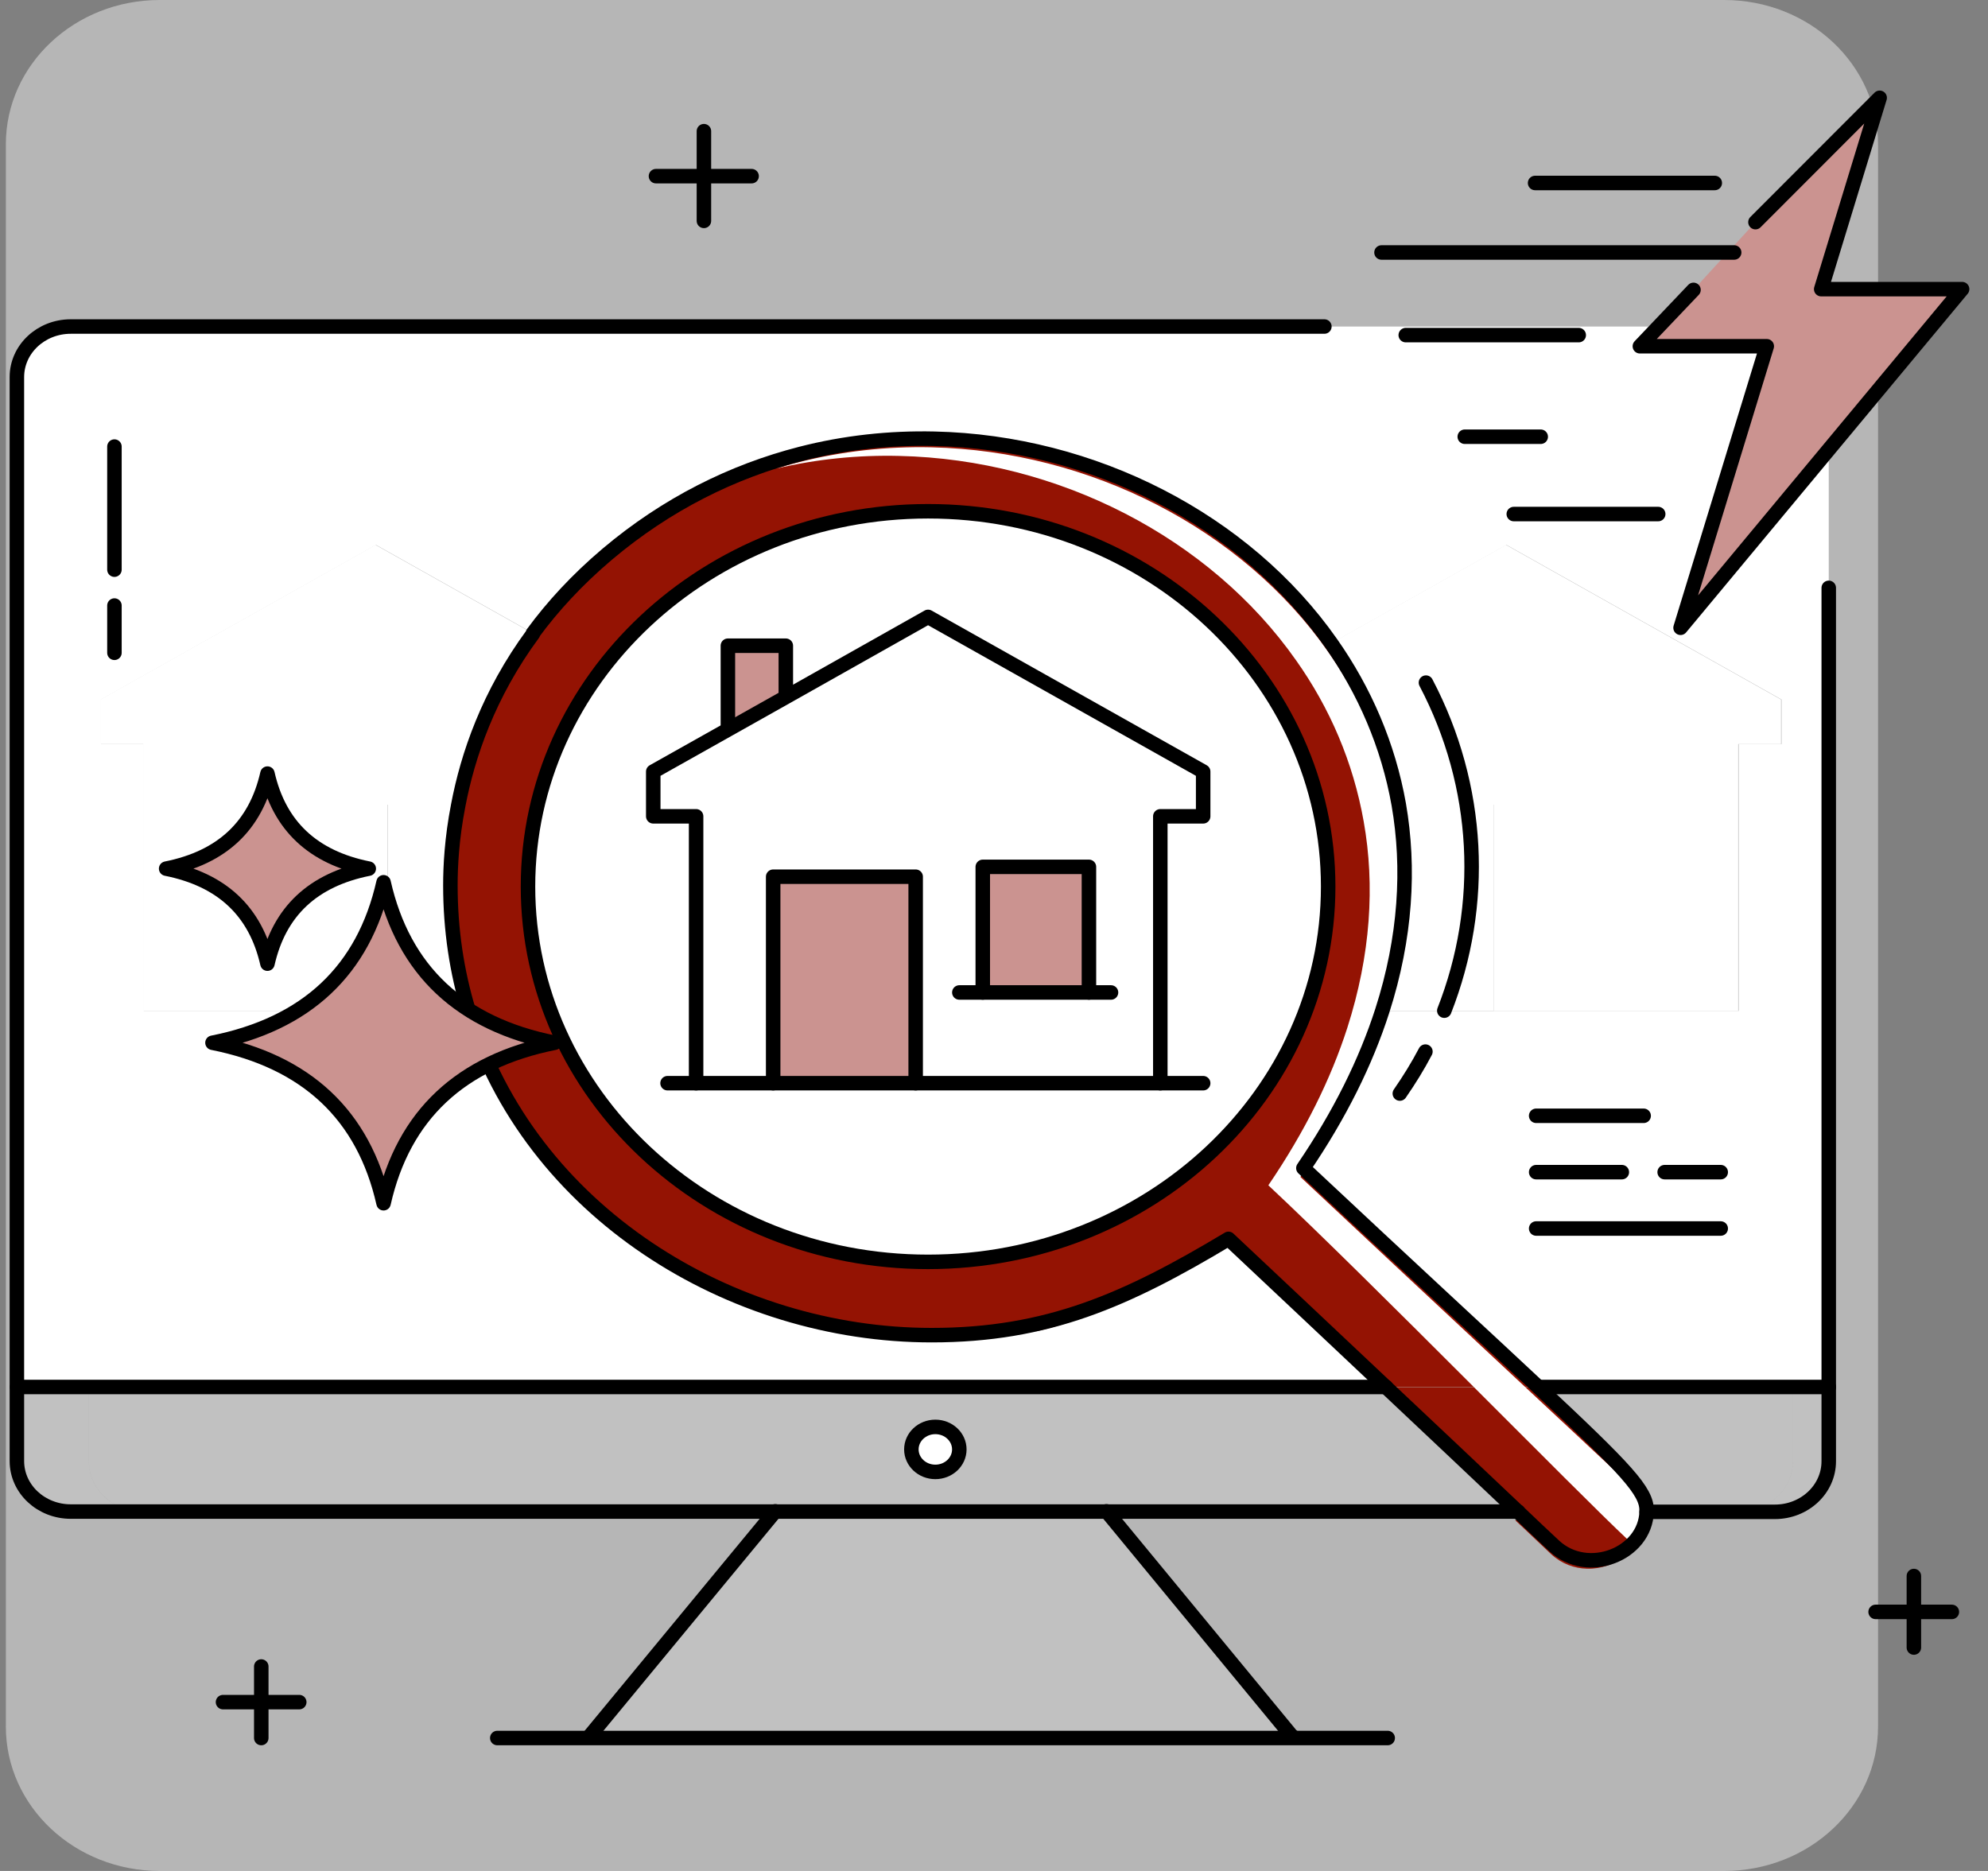<svg width="85" height="80" viewBox="0 0 85 80" fill="none" xmlns="http://www.w3.org/2000/svg">
<rect x="0" y="0" width="85" height="80" fill="#808080" stroke="none"/>
<g clip-path="url(#clip0_416_9462)">
<path opacity="0.5" d="M73.721 0H6.828C3.195 0 0.25 2.763 0.25 6.17V73.829C0.25 77.237 3.195 80 6.828 80H73.721C77.354 80 80.299 77.237 80.299 73.829V6.17C80.299 2.763 77.354 0 73.721 0Z" fill="#EDEDED"/>
<path d="M47.319 64.633L55.186 74.175H28.461H25.259L33.138 64.633H47.319Z" fill="#C1C1C1"/>
<path d="M78.191 59.306V62.483C78.191 63.672 77.166 64.644 75.887 64.644H74.355C75.622 64.644 76.659 63.682 76.659 62.483V59.306H78.191Z" fill="#C1C1C1"/>
<path d="M75.887 13.973C77.154 13.973 78.191 14.934 78.191 16.134V59.316H65.784C63.573 57.252 60.37 54.302 55.739 49.958C57.306 47.656 58.412 45.409 59.115 43.226H74.343V31.814H76.175V29.912L64.413 23.299L56.937 27.502C53.251 22.24 46.754 18.911 39.969 18.76C38.069 18.717 36.145 18.922 34.256 19.408C31.353 20.154 28.53 21.548 25.985 23.698C24.694 24.79 23.646 25.925 22.805 27.081L16.078 23.299L4.316 29.912V31.814H6.148V43.226H20.064C22.655 51.806 31.284 57.08 39.854 57.08C44.807 57.08 48.171 55.599 52.548 52.962C54.415 54.713 56.845 57.004 59.287 59.306H0.734V16.123C0.734 14.934 1.759 13.962 3.038 13.962H75.898L75.887 13.973Z" fill="white"/>
<path d="M65.784 59.306C69.574 62.85 70.415 63.758 70.415 64.579C70.415 64.601 70.415 64.623 70.415 64.644H64.92C63.215 63.034 61.246 61.164 59.276 59.316H65.796L65.784 59.306Z" fill="#941303"/>
<path d="M66.74 33.975H66.545V39.346H66.74V33.975Z" fill="#CB9390"/>
<path d="M65.784 59.306H76.659V62.483C76.659 63.672 75.634 64.644 74.355 64.644H70.404C70.404 64.644 70.404 64.601 70.404 64.579C70.404 63.758 69.574 62.85 65.773 59.306H65.784Z" fill="#C1C1C1"/>
<path d="M64.909 64.633H70.404C70.346 66.438 67.892 67.421 66.452 66.092C65.969 65.638 65.45 65.152 64.909 64.633ZM22.575 37.909C22.575 46.77 30.235 53.956 39.681 53.956C49.127 53.956 56.788 46.77 56.788 37.909C56.788 29.048 49.127 21.861 39.681 21.861C30.235 21.861 22.575 29.048 22.575 37.909ZM55.728 49.947C60.359 54.291 63.572 57.242 65.773 59.306H59.253C56.811 57.004 54.38 54.713 52.514 52.962C48.136 55.588 44.773 57.08 39.819 57.08C31.249 57.08 22.621 51.806 20.029 43.226C19.522 41.551 19.246 39.757 19.246 37.844C19.246 37.034 19.303 35.845 19.58 34.429C19.983 32.3 20.87 29.674 22.782 27.081C23.623 25.936 24.671 24.79 25.962 23.698C28.507 21.548 31.329 20.154 34.232 19.408C36.122 18.922 38.045 18.717 39.946 18.76C46.731 18.911 53.228 22.24 56.914 27.502C58.343 29.534 59.356 31.868 59.806 34.397C60.278 37.12 60.105 40.092 59.103 43.215C58.4 45.398 57.294 47.646 55.728 49.947Z" fill="#941303"/>
<path d="M51.016 53.686C48.597 55.145 46.478 56.248 44.243 56.939C46.673 56.388 48.862 55.372 51.316 53.956C51.212 53.87 51.12 53.773 51.028 53.686H51.016ZM64.782 65.001C64.909 65.12 65.047 65.249 65.174 65.368C65.577 65.746 65.957 66.114 66.326 66.46C66.775 66.87 67.316 67.065 67.858 67.076C69.056 67.108 70.242 66.243 70.277 65.001H64.782Z" fill="#941303"/>
<path d="M70.266 64.007C70.507 64.763 70.266 65.368 69.609 65.844C67.42 63.801 58.596 54.767 54.23 50.682C55.797 48.38 56.903 46.133 57.606 43.95C58.608 40.827 58.792 37.855 58.308 35.132C57.859 32.592 56.857 30.269 55.417 28.237C51.731 22.985 45.234 19.646 38.449 19.495C36.698 19.452 34.935 19.625 33.196 20.035C33.495 19.938 33.806 19.851 34.106 19.776C35.995 19.29 37.919 19.084 39.819 19.127C46.605 19.279 53.102 22.607 56.788 27.87C58.216 29.912 59.23 32.236 59.679 34.775C60.151 37.498 59.979 40.47 58.976 43.593C58.274 45.776 57.168 48.024 55.601 50.325C60.232 54.67 68.054 61.953 70.254 64.017L70.266 64.007Z" fill="white"/>
<path d="M43.598 53.87C42.308 54.162 40.96 54.324 39.566 54.324C30.12 54.324 22.46 47.138 22.46 38.266C22.46 31.177 27.367 25.157 34.163 23.029C35.868 22.499 37.677 22.207 39.566 22.207C49.012 22.207 56.684 29.393 56.684 38.266C56.684 45.83 51.109 52.173 43.598 53.87Z" fill="#941303"/>
<path d="M56.673 38.266C56.673 45.83 51.097 52.173 43.587 53.87C42.296 54.162 40.949 54.324 39.555 54.324C30.109 54.324 22.448 47.138 22.448 38.266C22.448 31.177 27.355 25.157 34.152 23.029C35.857 22.499 37.666 22.207 39.555 22.207C49.001 22.207 56.673 29.393 56.673 38.266Z" fill="#941303"/>
<path d="M59.806 34.397H63.872V43.215H59.103C60.105 40.092 60.289 37.12 59.806 34.397Z" fill="white"/>
<path d="M56.914 27.502L64.391 23.299L76.152 29.912V31.814H74.32V43.226H63.872V34.408H59.806C59.357 31.868 58.354 29.545 56.914 27.513V27.502ZM29.763 46.316H49.623V34.905H51.454V33.003L39.693 26.389L33.622 29.804L33.599 29.772V27.61H31.122V31.09L31.18 31.177L27.931 33.003V34.905H29.763V46.316ZM39.681 21.861C49.127 21.861 56.788 29.048 56.788 37.909C56.788 46.77 49.127 53.956 39.681 53.956C30.235 53.956 22.575 46.77 22.575 37.909C22.575 29.048 30.235 21.861 39.681 21.861Z" fill="white"/>
<path d="M42.02 42.437H46.558V37.066H42.02V42.437ZM51.443 32.992V34.894H49.611V46.306H39.151V37.487H33.046V46.306H29.752V34.894H27.92V32.992L31.168 31.166L33.611 29.793L39.681 26.378L51.443 32.992Z" fill="white"/>
<path d="M39.992 62.937C40.557 62.937 41.017 62.504 41.017 61.975C41.017 61.445 40.557 61.013 39.992 61.013C39.428 61.013 38.967 61.445 38.967 61.975C38.967 62.504 39.428 62.937 39.992 62.937ZM59.264 59.306C61.234 61.164 63.204 63.023 64.909 64.633H6.102C4.835 64.633 3.798 63.672 3.798 62.472V59.295H59.264V59.306Z" fill="#C1C1C1"/>
<path d="M46.559 37.066H42.02V42.437H46.559V37.066Z" fill="#CB9390"/>
<path d="M39.992 62.937C40.559 62.937 41.017 62.506 41.017 61.975C41.017 61.444 40.559 61.013 39.992 61.013C39.426 61.013 38.967 61.444 38.967 61.975C38.967 62.506 39.426 62.937 39.992 62.937Z" fill="white"/>
<path d="M39.163 37.487H33.058V46.306H39.163V37.487Z" fill="#CB9390"/>
<path d="M33.599 29.772L33.622 29.793L31.18 31.166L31.122 31.09V27.61H33.599V29.772Z" fill="#CB9390"/>
<path d="M22.782 27.081C20.881 29.674 19.983 32.3 19.58 34.429L19.442 34.408H16.573V43.226H6.125V31.814H4.293V29.912L16.055 23.299L22.782 27.081Z" fill="white"/>
<path d="M19.257 37.833C19.257 39.746 19.534 41.54 20.041 43.215H16.585V34.397H19.453L19.591 34.419C19.315 35.834 19.257 37.023 19.257 37.833Z" fill="white"/>
<path d="M3.798 62.483C3.798 63.672 4.823 64.644 6.102 64.644H3.038C1.77 64.644 0.734 63.682 0.734 62.483V59.306H3.798V62.483Z" fill="#C1C1C1"/>
<path d="M78.191 25.136V62.483C78.191 63.672 77.166 64.644 75.887 64.644H70.404" stroke="black" stroke-width="0.62" stroke-linecap="round" stroke-linejoin="round"/>
<path d="M64.909 64.633H3.026C1.759 64.633 0.722 63.672 0.722 62.472V16.123C0.722 14.934 1.748 13.962 3.026 13.962H56.626" stroke="black" stroke-width="0.62" stroke-linecap="round" stroke-linejoin="round"/>
<path d="M65.784 59.306H76.659H78.191" stroke="black" stroke-width="0.62" stroke-linecap="round" stroke-linejoin="round"/>
<path d="M0.734 59.306H3.798H59.264" stroke="black" stroke-width="0.62" stroke-linecap="round" stroke-linejoin="round"/>
<path d="M33.15 64.623L33.138 64.633L25.259 74.175L25.213 74.229" stroke="black" stroke-width="0.62" stroke-linecap="round" stroke-linejoin="round"/>
<path d="M47.307 64.623L47.319 64.633L55.186 74.175L55.244 74.229" stroke="black" stroke-width="0.62" stroke-linecap="round" stroke-linejoin="round"/>
<path d="M22.575 37.909C22.575 46.77 30.235 53.956 39.681 53.956C49.127 53.956 56.788 46.77 56.788 37.909C56.788 29.048 49.127 21.861 39.681 21.861C30.235 21.861 22.575 29.048 22.575 37.909Z" stroke="black" stroke-width="0.62" stroke-linecap="round" stroke-linejoin="round"/>
<path d="M22.782 27.081C23.623 25.935 24.672 24.79 25.962 23.698C28.508 21.548 31.33 20.154 34.233 19.408C36.122 18.922 38.046 18.717 39.946 18.76C46.731 18.911 53.228 22.24 56.914 27.502C58.343 29.534 59.357 31.868 59.806 34.397C60.278 37.12 60.105 40.092 59.103 43.215C58.401 45.398 57.295 47.646 55.728 49.947C60.359 54.291 63.573 57.242 65.773 59.306C69.563 62.85 70.404 63.758 70.404 64.579C70.404 64.601 70.404 64.623 70.404 64.644C70.346 66.449 67.892 67.432 66.453 66.103C65.969 65.649 65.45 65.163 64.909 64.644C63.204 63.034 61.234 61.164 59.264 59.316C56.822 57.015 54.392 54.724 52.526 52.973C48.148 55.599 44.785 57.09 39.831 57.09C31.261 57.09 22.633 51.817 20.041 43.236C19.534 41.562 19.257 39.768 19.257 37.855C19.257 37.044 19.315 35.856 19.591 34.44C19.995 32.311 20.882 29.685 22.794 27.092L22.782 27.081Z" stroke="black" stroke-width="0.62" stroke-linecap="round" stroke-linejoin="round"/>
<path d="M29.763 46.316V34.905H27.931V32.992L31.18 31.166L33.622 29.793L39.681 26.378L51.443 32.992V34.905H49.611V46.316" stroke="black" stroke-width="0.62" stroke-linecap="round" stroke-linejoin="round"/>
<path d="M33.058 46.316V37.487H39.151V46.316" stroke="black" stroke-width="0.62" stroke-linecap="round" stroke-linejoin="round"/>
<path d="M42.02 42.437V37.066H46.559V42.437" stroke="black" stroke-width="0.62" stroke-linecap="round" stroke-linejoin="round"/>
<path d="M41.018 42.437H42.02H46.558H47.503" stroke="black" stroke-width="0.62" stroke-linecap="round" stroke-linejoin="round"/>
<path d="M31.122 31.09V27.61H33.599V29.772" stroke="black" stroke-width="0.62" stroke-linecap="round" stroke-linejoin="round"/>
<path d="M28.542 46.316H29.763H33.058H39.151H49.611H51.443" stroke="black" stroke-width="0.62" stroke-linecap="round" stroke-linejoin="round"/>
<path d="M39.992 62.937C40.559 62.937 41.017 62.506 41.017 61.975C41.017 61.444 40.559 61.013 39.992 61.013C39.426 61.013 38.967 61.444 38.967 61.975C38.967 62.506 39.426 62.937 39.992 62.937Z" stroke="black" stroke-width="0.62" stroke-linecap="round" stroke-linejoin="round"/>
<path d="M81.831 67.389V70.447" stroke="black" stroke-width="0.62" stroke-linecap="round" stroke-linejoin="round"/>
<path d="M83.455 68.923H80.195" stroke="black" stroke-width="0.62" stroke-linecap="round" stroke-linejoin="round"/>
<path d="M11.171 71.258V74.316" stroke="black" stroke-width="0.62" stroke-linecap="round" stroke-linejoin="round"/>
<path d="M12.795 72.781H9.535" stroke="black" stroke-width="0.62" stroke-linecap="round" stroke-linejoin="round"/>
<path d="M30.097 5.609V9.445" stroke="black" stroke-width="0.62" stroke-linecap="round" stroke-linejoin="round"/>
<path d="M32.136 7.532H28.047" stroke="black" stroke-width="0.62" stroke-linecap="round" stroke-linejoin="round"/>
<path d="M4.893 25.892V27.913" stroke="black" stroke-width="0.62" stroke-linecap="round" stroke-linejoin="round"/>
<path d="M4.893 19.095V24.358" stroke="black" stroke-width="0.62" stroke-linecap="round" stroke-linejoin="round"/>
<path d="M21.262 74.316H59.333" stroke="black" stroke-width="0.62" stroke-linecap="round" stroke-linejoin="round"/>
<path d="M15.767 37.142C13.382 37.617 11.942 38.968 11.435 41.205C10.928 38.968 9.489 37.617 7.104 37.142C9.489 36.666 10.928 35.315 11.435 33.078C11.942 35.315 13.382 36.666 15.767 37.142Z" fill="#CB9390"/>
<path d="M23.715 44.587C19.695 45.387 17.253 47.678 16.4 51.449C15.548 47.678 13.106 45.387 9.085 44.587C13.106 43.788 15.548 41.497 16.4 37.725C17.253 41.497 19.695 43.788 23.715 44.587Z" fill="#CB9390"/>
<path d="M75.057 9.499L80.368 4.182L77.868 12.363H83.893L71.855 26.843L75.541 14.805H70.115L72.408 12.395" fill="#CB9390"/>
<path d="M75.057 9.499L80.368 4.182L77.868 12.363H83.893L71.855 26.843L75.541 14.805H70.115L72.408 12.395" stroke="black" stroke-width="0.62" stroke-linecap="round" stroke-linejoin="round"/>
<path d="M74.147 10.796H59.068" stroke="black" stroke-width="0.62" stroke-linecap="round" stroke-linejoin="round"/>
<path d="M73.318 7.824H65.635" stroke="black" stroke-width="0.62" stroke-linecap="round" stroke-linejoin="round"/>
<path d="M67.501 14.329H60.105" stroke="black" stroke-width="0.62" stroke-linecap="round" stroke-linejoin="round"/>
<path d="M65.876 18.674H62.628" stroke="black" stroke-width="0.62" stroke-linecap="round" stroke-linejoin="round"/>
<path d="M70.899 21.98H64.724" stroke="black" stroke-width="0.62" stroke-linecap="round" stroke-linejoin="round"/>
<path d="M15.767 37.142C13.382 37.617 11.942 38.968 11.435 41.205C10.928 38.968 9.489 37.617 7.104 37.142C9.489 36.666 10.928 35.315 11.435 33.078C11.942 35.315 13.382 36.666 15.767 37.142Z" stroke="black" stroke-width="0.62" stroke-linecap="round" stroke-linejoin="round"/>
<path d="M23.715 44.587C19.695 45.387 17.253 47.678 16.4 51.449C15.548 47.678 13.106 45.387 9.085 44.587C13.106 43.788 15.548 41.497 16.4 37.725C17.253 41.497 19.695 43.788 23.715 44.587Z" stroke="black" stroke-width="0.62" stroke-linecap="round" stroke-linejoin="round"/>
<path d="M60.946 44.965C60.624 45.581 60.255 46.176 59.852 46.759" stroke="black" stroke-width="0.62" stroke-linecap="round" stroke-linejoin="round"/>
<path d="M60.969 29.188C63.296 33.619 63.527 38.698 61.753 43.215" stroke="black" stroke-width="0.62" stroke-linecap="round" stroke-linejoin="round"/>
<path d="M65.681 47.71H70.277" stroke="black" stroke-width="0.62" stroke-linecap="round" stroke-linejoin="round"/>
<path d="M71.175 50.12H73.572" stroke="black" stroke-width="0.62" stroke-linecap="round" stroke-linejoin="round"/>
<path d="M65.681 50.12H69.344" stroke="black" stroke-width="0.62" stroke-linecap="round" stroke-linejoin="round"/>
<path d="M65.681 52.53H73.572" stroke="black" stroke-width="0.62" stroke-linecap="round" stroke-linejoin="round"/>
</g>
<defs>
<clipPath id="clip0_416_9462">
<rect width="84" height="80" fill="white" transform="translate(0.25)"/>
</clipPath>
</defs>
</svg>
